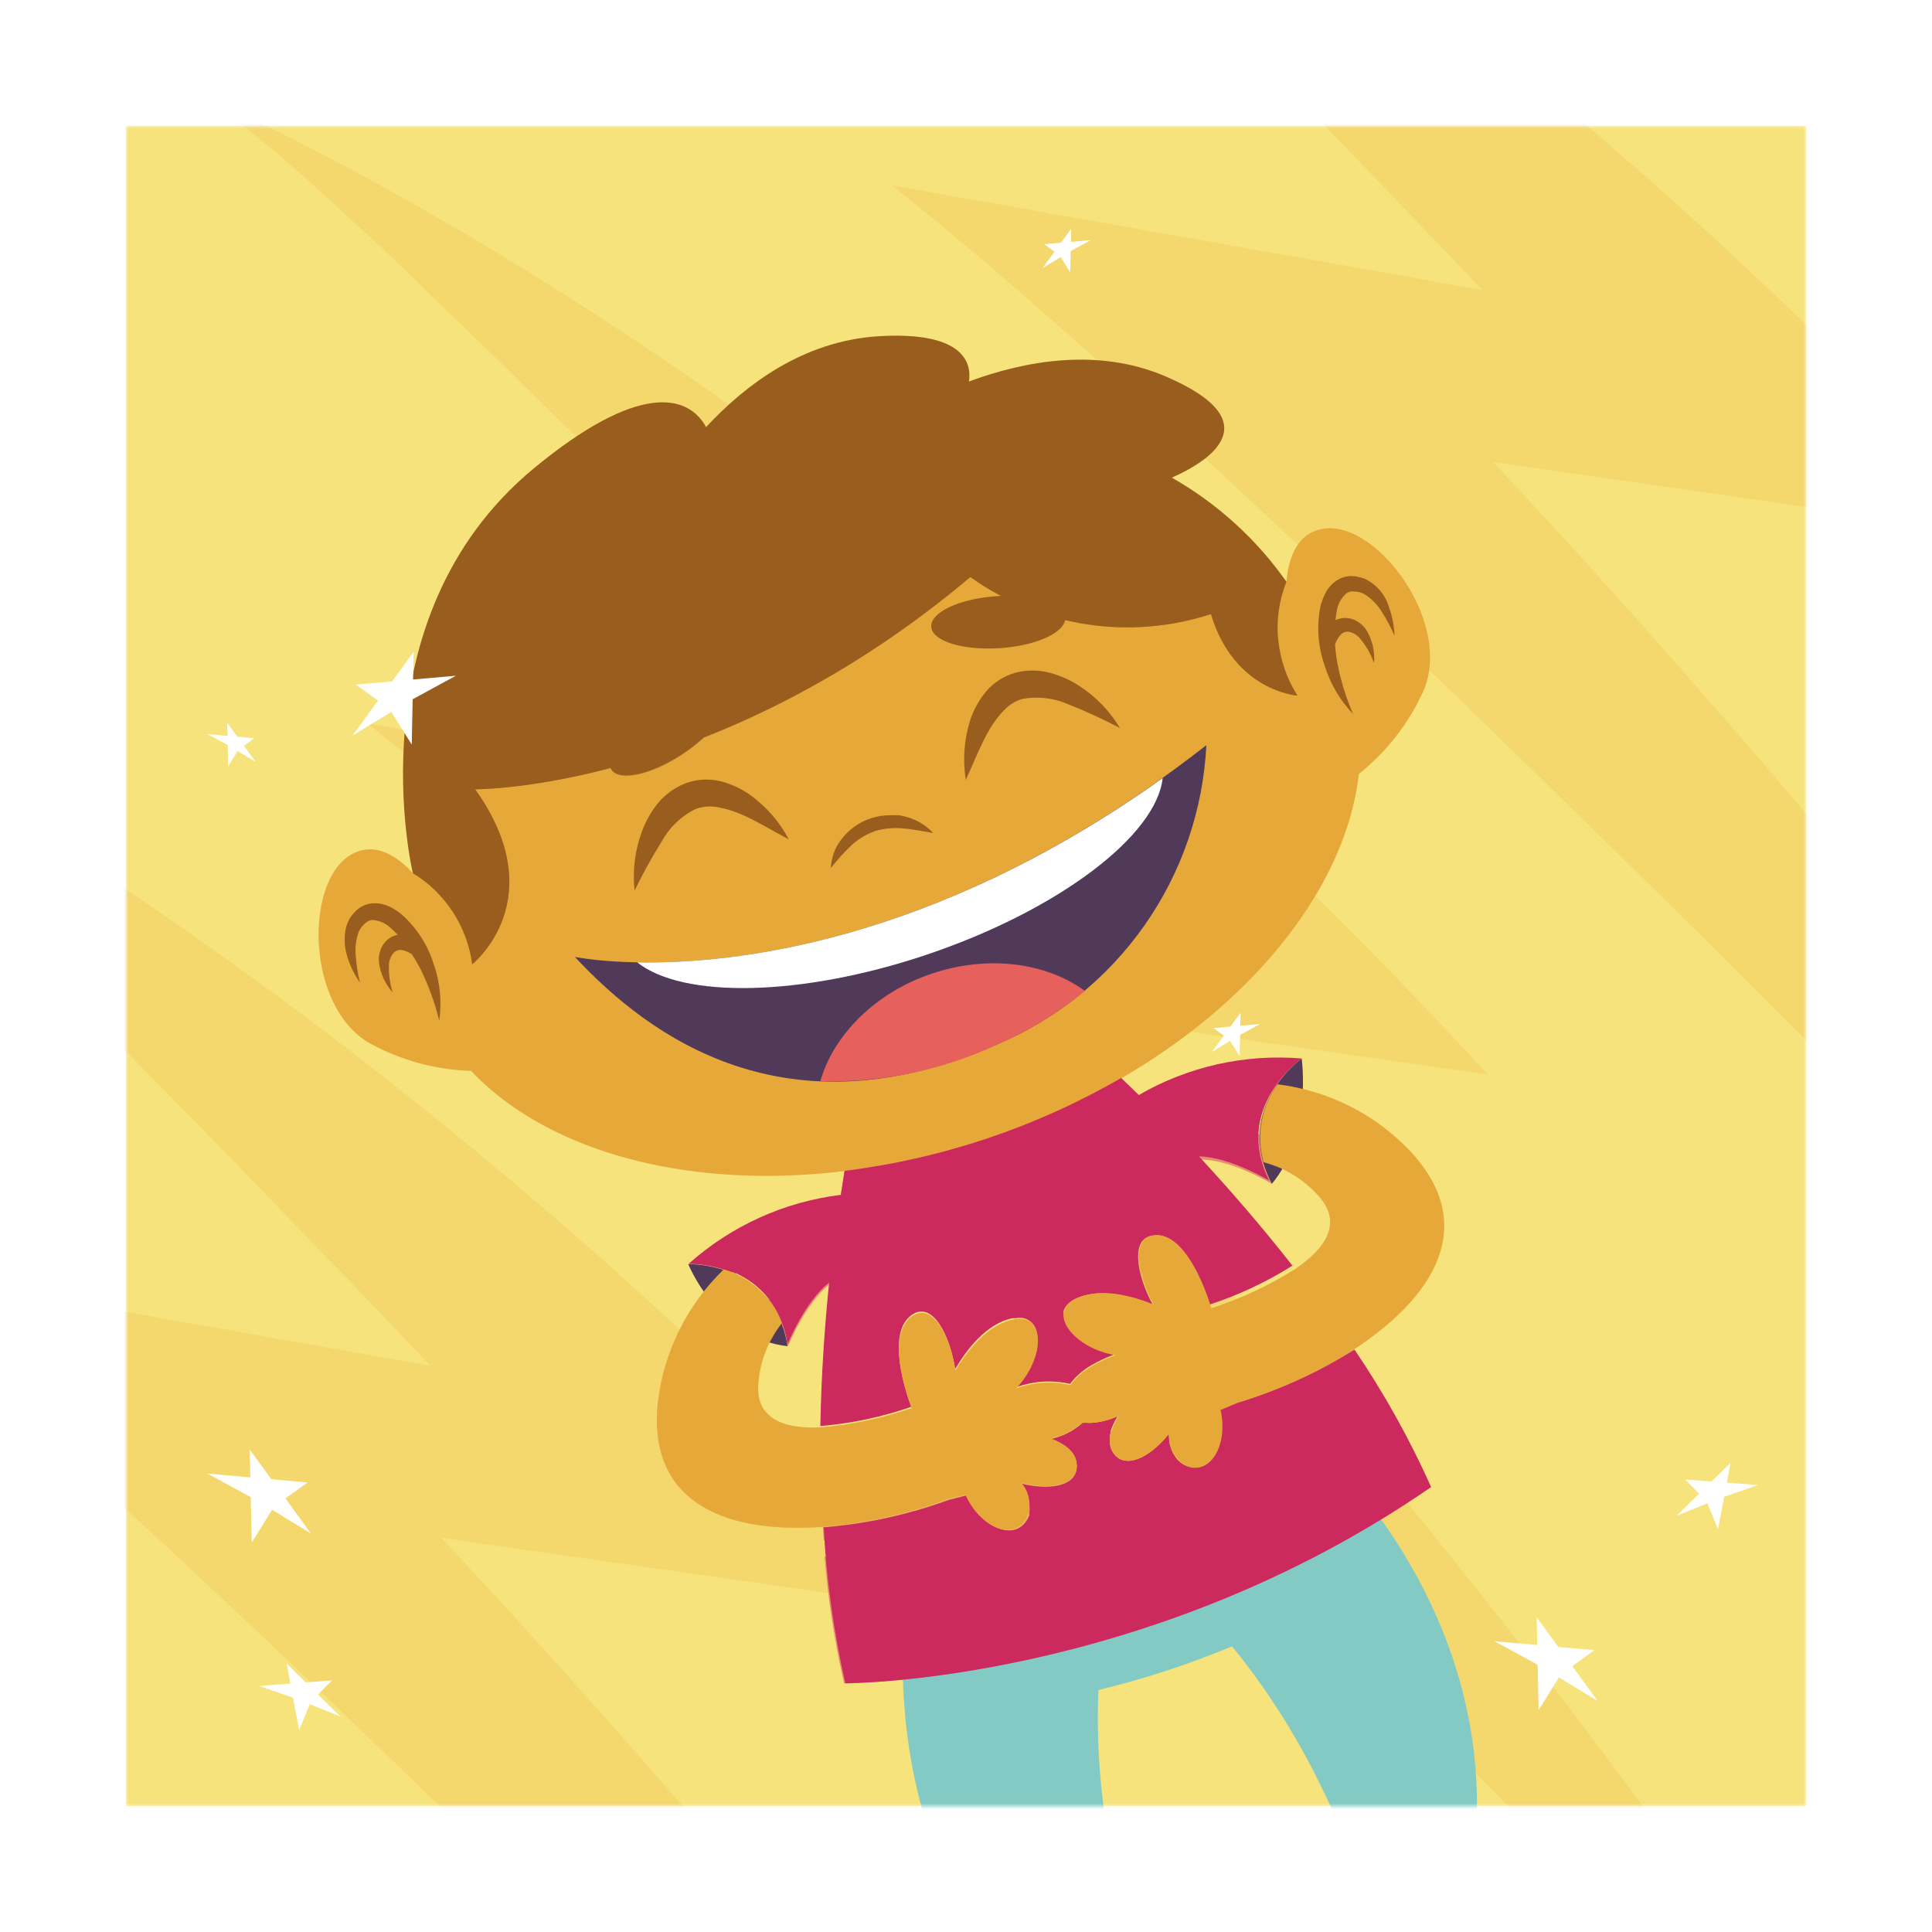 <svg width="338" height="338" viewBox="0 0 338 338" fill="none" xmlns="http://www.w3.org/2000/svg">
<g filter="url(#filter0_d_0_438)">
<mask id="mask0_0_438" style="mask-type:luminance" maskUnits="userSpaceOnUse" x="18" y="18" width="294" height="294">
<path d="M312 18H18V312H312V18Z" fill="white"/>
</mask>
<g mask="url(#mask0_0_438)">
<path d="M312 18H18V312H312V18Z" fill="#F7E37C"/>
<g opacity="0.2">
<path d="M70.546 234.17L70.421 234.046L69.62 233.19L69.352 232.905L68.337 231.836L67.695 231.159L66.555 229.947L65.806 229.163L59.926 222.998C59.73 222.785 59.552 222.589 59.339 222.393L57.076 220.005L56.256 219.15L53.708 216.584L53.12 215.978C47.775 210.49 41.716 204.111 35.017 197.233L34.518 196.717L30.74 192.85L30.117 192.209C23.132 185.081 15.684 177.509 8.129 169.936L7.719 169.526L3.514 165.339L2.801 164.626L-1.421 160.314L-1.582 160.154C-7.587 154.22 -13.556 148.394 -19.4 142.87L-20.238 142.068L-23.801 138.611L-24.87 137.596L-28.434 134.299L-29.414 133.391C-33.316 129.827 -37.076 126.263 -40.604 123.181C-46.791 117.427 -53.338 112.07 -60.204 107.145C-60.204 107.145 47.81 151.69 164.181 278.021L73.201 265.049C73.201 265.049 184.547 382.115 240.692 481.166C240.692 481.166 47.347 279.108 -32.033 216.655L71.312 234.937L70.546 234.17Z" fill="#E6A839"/>
<path d="M162.506 140.055V139.966L161.704 139.128L161.437 138.825L160.403 137.756L159.78 137.097C159.423 136.705 159.049 136.313 158.621 135.885C158.194 135.458 158.14 135.351 157.891 135.101L152.011 128.918L151.423 128.313L149.16 125.943L148.34 125.087C147.521 124.214 146.665 123.306 145.774 122.415L145.204 121.809C139.859 116.321 133.801 109.96 127.101 103.082L126.602 102.565L122.825 98.681L122.201 98.039C115.198 90.912 107.768 83.339 100.213 75.767L99.803 75.375C98.396 73.967 97.006 72.559 95.598 71.17L94.797 70.475L90.538 66.27L90.378 66.109C84.373 60.176 78.422 54.349 72.559 48.826L71.722 48.024C70.534 46.836 69.346 45.648 68.158 44.46L67.072 43.444L63.633 40.184L62.724 39.293C58.804 35.729 55.062 32.166 51.534 29.065C45.349 23.341 38.802 18.02 31.934 13.136C31.934 13.136 139.948 57.681 256.318 183.994L165.446 170.951C165.446 170.951 276.792 287.999 332.937 387.068C332.937 387.068 139.592 185.01 60.212 122.539L163.557 140.839L162.506 140.055Z" fill="#E6A839"/>
<path d="M254.572 45.957L254.448 45.814L253.646 44.977C253.557 44.977 253.468 44.781 253.361 44.692L252.345 43.605L251.721 42.946L250.563 41.734C250.332 41.484 250.064 41.217 249.833 40.95L243.953 34.838L243.365 34.215L241.084 31.845L240.282 30.989L237.716 28.317L237.146 27.729C231.801 22.241 225.725 15.862 219.043 8.984L218.526 8.467C217.297 7.184 216.032 5.901 214.749 4.601L214.125 3.959C207.14 -3.168 199.692 -10.758 192.137 -18.314L191.745 -18.723C190.338 -20.113 188.93 -21.521 187.54 -22.928L186.828 -23.623L182.569 -27.846L182.409 -28.006C176.404 -33.94 170.435 -39.767 164.68 -45.29L163.842 -46.092L160.279 -49.549L159.12 -50.689C157.944 -51.794 156.786 -52.898 155.557 -53.968L154.595 -54.876C150.675 -58.44 146.933 -62.004 143.405 -65.086C137.219 -70.815 130.672 -76.142 123.805 -81.033C123.805 -81.033 231.819 -36.434 348.189 89.879L257.227 76.836C257.227 76.836 368.573 193.901 424.718 292.952C424.718 292.952 231.373 90.894 151.993 28.424L255.339 46.723L254.572 45.957Z" fill="#E6A839"/>
</g>
<path d="M227.988 88.453C222.963 88.934 221.413 93.62 221.056 97.772C202.846 80.898 167.94 76.159 132.767 87.954C97.594 99.75 72.702 124.392 68.23 148.768C65.432 145.721 61.441 143.048 57.218 145.649C49.325 150.514 49.556 172.003 60.586 178.453C66.052 181.476 72.16 183.15 78.404 183.335C95.937 201.848 132.197 207.425 168.742 195.184C205.287 182.943 230.821 156.697 233.725 131.395C238.649 127.469 242.554 122.414 245.111 116.659C249.975 104.864 237.2 87.58 227.988 88.453Z" fill="#E6A839"/>
<g style="mix-blend-mode:multiply" opacity="0.35">
<path d="M227.988 88.453C222.963 88.934 221.413 93.62 221.056 97.772C219.773 101.003 219.276 104.493 219.608 107.953C219.939 111.414 221.089 114.746 222.963 117.675C220.259 117.325 217.685 116.302 215.479 114.699C219.667 151.69 193.367 189.304 143.102 191.905C105.684 193.847 88.454 174.96 80.952 162.202C80.266 163.116 79.484 163.952 78.618 164.697C78.193 161.432 77.038 158.305 75.24 155.548C73.442 152.79 71.046 150.473 68.23 148.767C65.432 145.721 61.441 143.048 57.218 145.649C49.325 150.514 49.556 172.002 60.586 178.453C66.052 181.476 72.16 183.15 78.404 183.335C95.937 201.848 132.197 207.425 168.742 195.184C205.287 182.943 230.821 156.697 233.725 131.395C238.649 127.469 242.554 122.414 245.111 116.659C249.975 104.863 237.2 87.58 227.988 88.453Z" fill="#E6A839"/>
</g>
<path d="M221.056 97.772C215.8 90.298 208.954 84.079 201.011 79.562C207.105 76.871 218.829 69.869 199.674 61.744C188.039 56.862 175.495 59.053 165.517 62.742C166.212 57.949 162.345 54.029 149.623 54.83C136.527 55.668 126.459 63.258 119.528 70.724C116.392 64.933 107.626 62.849 89.326 77.994C57.556 104.329 68.23 148.768 68.23 148.768C71.046 150.473 73.442 152.791 75.24 155.548C77.038 158.306 78.192 161.433 78.618 164.697C78.618 164.697 92.872 153.383 79.134 134.086C79.134 134.086 121.292 134.389 165.766 96.953C171.785 101.252 178.728 104.078 186.038 105.205C193.347 106.331 200.82 105.726 207.853 103.438C211.933 116.98 222.981 117.693 222.981 117.693C221.101 114.764 219.946 111.429 219.612 107.965C219.277 104.501 219.772 101.007 221.056 97.772Z" fill="#995D1D"/>
<g style="mix-blend-mode:multiply" opacity="0.35">
<path d="M187.451 81.486C194.169 78.831 202.793 72.399 189.411 67.766C179.504 64.327 166.942 67.659 158.051 71.116C158.55 66.394 154.986 62.51 143.672 64.683C131.858 66.964 122.29 75.267 116.428 81.664C114.397 75.321 105.149 70.653 87.669 89.486C69.263 109.3 70.956 140.304 72.399 152.064C75.771 155.501 77.951 159.929 78.618 164.697C78.618 164.697 92.872 153.382 79.134 134.085C79.134 134.085 121.292 134.388 165.766 96.952C171.784 101.252 178.728 104.078 186.038 105.205C193.347 106.331 200.82 105.726 207.853 103.438C211.933 116.98 222.981 117.693 222.981 117.693C221.138 114.683 219.999 111.297 219.649 107.786C211.172 96.572 200.131 87.554 187.451 81.486Z" fill="#995D1D"/>
</g>
<path d="M107.02 151.797C106.638 148.305 107.077 144.772 108.303 141.48C108.935 139.737 109.844 138.107 110.993 136.651C112.266 135.072 113.922 133.845 115.804 133.088C117.776 132.329 119.93 132.18 121.987 132.66C123.838 133.125 125.589 133.922 127.154 135.012C130.016 137.055 132.36 139.74 133.997 142.852C130.95 141.231 128.152 139.485 125.301 138.309C123.98 137.762 122.598 137.373 121.185 137.15C119.982 136.992 118.758 137.132 117.622 137.56C115.13 138.814 113.079 140.796 111.742 143.244C110.019 146.01 108.443 148.865 107.02 151.797Z" fill="#995D1D"/>
<path d="M191.924 123.359C189.026 121.841 186.053 120.473 183.015 119.261C180.472 118.126 177.649 117.778 174.907 118.263C173.72 118.609 172.64 119.253 171.771 120.134C170.761 121.151 169.887 122.295 169.17 123.537C167.602 126.174 166.426 129.257 164.965 132.446C164.406 128.972 164.662 125.416 165.713 122.058C166.299 120.247 167.217 118.561 168.421 117.087C169.765 115.457 171.574 114.276 173.607 113.701C175.586 113.175 177.668 113.175 179.647 113.701C181.441 114.172 183.149 114.924 184.707 115.929C187.659 117.809 190.131 120.353 191.924 123.359Z" fill="#995D1D"/>
<path d="M96.578 163.414C96.578 163.414 146.309 173.82 207.051 126.37C206.491 137.666 202.752 148.575 196.265 157.84C189.777 167.104 180.805 174.348 170.381 178.738C133.694 194.863 109.8 177.615 96.578 163.414Z" fill="#513A59"/>
<path d="M107.466 164.358C115.412 170.684 135.975 170.434 158.016 163.058C181.179 155.271 198.32 142.193 199.407 132.125C158.942 160.973 124.322 164.679 107.466 164.358Z" fill="white"/>
<path d="M139.52 185.17C150.19 185.446 160.778 183.244 170.453 178.738C175.98 176.348 181.145 173.193 185.794 169.365C179.059 164.448 168.992 163.004 159.067 166.319C149.142 169.633 141.819 177.063 139.52 185.17Z" fill="#E6605C"/>
<g style="mix-blend-mode:multiply" opacity="0.45">
<path d="M170.453 178.738C175.98 176.348 181.145 173.193 185.794 169.365C183.975 168.048 181.977 166.998 179.861 166.247C168.474 173.011 155.757 177.23 142.585 178.613C141.236 180.63 140.202 182.841 139.52 185.17C150.19 185.446 160.778 183.245 170.453 178.738Z" fill="#E6605C"/>
</g>
<path d="M122.611 117.782C121.239 115.697 115.733 116.873 110.298 120.419C104.864 123.965 101.585 128.544 102.957 130.629C104.329 132.713 109.835 131.537 115.27 127.992C120.704 124.446 123.983 119.884 122.611 117.782Z" fill="#995D1D"/>
<g style="mix-blend-mode:multiply" opacity="0.35">
<path d="M121.399 116.945C119.692 120.077 117.167 122.688 114.094 124.499C109.71 127.368 105.184 128.687 102.993 128.063C102.78 128.473 102.669 128.929 102.669 129.391C102.669 129.853 102.78 130.308 102.993 130.718C104.365 132.821 109.871 131.627 115.305 128.081C120.74 124.535 124.018 119.974 122.646 117.871C122.359 117.419 121.915 117.089 121.399 116.945Z" fill="#995D1D"/>
</g>
<path d="M170.328 100.302C163.86 100.748 158.764 103.117 158.924 105.648C159.085 108.178 164.466 109.817 170.934 109.389C177.402 108.962 182.516 106.574 182.355 104.044C182.195 101.514 176.76 99.874 170.328 100.302Z" fill="#995D1D"/>
<g style="mix-blend-mode:multiply" opacity="0.35">
<path d="M169.775 105.843C166.229 106.266 162.636 105.705 159.387 104.222C159.067 104.612 158.902 105.107 158.924 105.612C159.084 108.106 164.465 109.781 170.933 109.354C177.401 108.926 182.515 106.538 182.355 104.008C182.271 103.552 182.078 103.122 181.793 102.756C181.507 102.39 181.138 102.099 180.716 101.906C179.344 103.866 174.978 105.487 169.775 105.843Z" fill="#995D1D"/>
</g>
<path d="M141.355 147.877C141.424 146.081 142.047 144.351 143.137 142.923C144.445 141.167 146.262 139.854 148.34 139.164C149.426 138.804 150.564 138.623 151.708 138.629C151.975 138.611 152.243 138.611 152.51 138.629C152.771 138.611 153.033 138.611 153.294 138.629L154.042 138.772L154.755 138.968C156.479 139.465 158.037 140.419 159.263 141.729C157.374 141.426 155.699 141.052 153.917 140.928C152.299 140.769 150.665 140.926 149.106 141.391C147.577 141.933 146.172 142.775 144.972 143.868C143.666 145.109 142.456 146.449 141.355 147.877Z" fill="#995D1D"/>
<path d="M71.864 164.626C70.827 161.338 68.932 158.386 66.376 156.073C65.668 155.459 64.876 154.949 64.024 154.558C63.055 154.115 61.984 153.943 60.924 154.059C59.827 154.206 58.817 154.736 58.073 155.556C57.711 155.91 57.399 156.311 57.147 156.75C56.919 157.185 56.728 157.638 56.576 158.104C56.147 159.871 56.221 161.723 56.79 163.45C57.278 165.033 58.012 166.53 58.964 167.886C58.593 166.341 58.349 164.768 58.233 163.182C58.095 161.751 58.284 160.307 58.786 158.959C59.04 158.411 59.411 157.924 59.873 157.534C60.232 157.172 60.717 156.962 61.227 156.946C62.445 157.049 63.587 157.579 64.452 158.443C64.844 158.781 65.2 159.173 65.575 159.547C65.189 159.615 64.817 159.742 64.47 159.922C63.905 160.239 63.423 160.684 63.062 161.222C62.439 162.175 62.174 163.318 62.314 164.447C62.569 166.372 63.402 168.173 64.701 169.615C64.168 167.953 63.95 166.207 64.06 164.465C64.147 163.802 64.433 163.181 64.88 162.683C65.058 162.496 65.279 162.354 65.524 162.27C65.769 162.186 66.031 162.163 66.287 162.202C66.927 162.325 67.534 162.58 68.069 162.951C68.621 163.842 69.156 164.733 69.637 165.677C71.024 168.522 72.1 171.509 72.844 174.586C73.323 171.235 72.987 167.819 71.864 164.626Z" fill="#995D1D"/>
<path d="M227.738 112.418C226.595 109.165 226.331 105.668 226.972 102.28C227.178 101.369 227.502 100.489 227.934 99.661C228.439 98.723 229.191 97.94 230.108 97.398C231.073 96.845 232.204 96.656 233.297 96.863C233.797 96.942 234.287 97.073 234.758 97.255C235.794 97.745 236.712 98.452 237.449 99.329C238.187 100.205 238.728 101.23 239.035 102.333C239.594 103.897 239.906 105.538 239.961 107.198C239.328 105.738 238.577 104.331 237.716 102.993C236.966 101.771 235.949 100.735 234.74 99.963C234.192 99.667 233.582 99.503 232.959 99.482C232.457 99.403 231.945 99.525 231.533 99.821C230.617 100.631 230.022 101.744 229.858 102.957C229.76 103.47 229.688 103.987 229.644 104.507C229.992 104.333 230.365 104.213 230.749 104.151C231.384 104.055 232.032 104.116 232.638 104.329C233.715 104.715 234.619 105.473 235.186 106.467C236.136 108.157 236.552 110.095 236.38 112.026C235.816 110.373 234.932 108.847 233.778 107.536C233.304 107.024 232.681 106.675 231.996 106.538C231.742 106.495 231.481 106.515 231.235 106.596C230.99 106.676 230.768 106.816 230.589 107.002C230.113 107.509 229.76 108.119 229.555 108.784C229.644 109.835 229.769 110.868 229.947 111.902C230.532 115.002 231.465 118.026 232.727 120.918C230.425 118.512 228.716 115.601 227.738 112.418Z" fill="#995D1D"/>
<path d="M227.417 267.508C204.577 279.529 179.657 287.094 153.989 289.798C154.345 304.053 158.087 327.876 177.402 347.636C177.402 347.636 189.411 347.636 197.536 351.806C198.677 345.979 186.845 322.798 188.164 291.669C196.146 289.743 203.963 287.187 211.541 284.025C231.248 308.044 235.738 333.56 240.157 337.48C244.077 329.176 253.735 322.014 253.735 322.014C257.298 294.609 245.877 273.334 237.574 261.753C234.794 263.463 231.391 265.423 227.417 267.508Z" fill="#83CAC4"/>
<g style="mix-blend-mode:multiply" opacity="0.25">
<path d="M239.444 264.693C238.785 263.695 238.126 262.75 237.485 261.877C234.723 263.552 231.319 265.441 227.346 267.597C204.507 279.611 179.596 287.181 153.935 289.905C153.935 291.01 153.935 292.204 154.095 293.469C184.346 290.413 213.519 280.578 239.444 264.693Z" fill="#83CAC4"/>
</g>
<g style="mix-blend-mode:multiply" opacity="0.25">
<path d="M253.557 301.095C252.933 307.349 251.276 314.12 247.231 317.292C240.852 322.263 232.424 314.138 225.974 306.423C233.975 321.996 237.039 334.932 240.086 337.569C244.006 329.284 253.646 322.121 253.646 322.121C254.546 315.139 254.516 308.069 253.557 301.095Z" fill="#83CAC4"/>
</g>
<path d="M132.785 227.524C132.068 225.65 130.998 223.932 129.631 222.464L129.096 221.929L128.954 221.804L128.437 221.341L128.277 221.199L127.76 220.789L127.564 220.646L127.047 220.29L126.833 220.147L126.335 219.844L126.103 219.72L125.604 219.435L125.372 219.31L124.873 219.06H124.66L124.143 218.829H123.965L123.305 218.366H123.181C121.008 217.584 118.719 217.175 116.41 217.154C116.41 217.154 121.631 230.197 133.8 231.515C133.586 230.164 133.234 228.839 132.749 227.56L132.785 227.524Z" fill="#513A59"/>
<path d="M223.729 181.179C223.729 181.179 211.523 189.821 218.508 203.113C225.6 194.614 223.729 181.179 223.729 181.179Z" fill="#513A59"/>
<path d="M223.729 181.179C213.796 180.351 203.847 182.583 195.22 187.575L192.155 184.6C177.275 193.204 160.818 198.73 143.761 200.85C143.476 202.632 143.03 205.501 143.102 205.037C133.197 206.252 123.902 210.467 116.463 217.118C118.772 217.139 121.061 217.548 123.234 218.33H123.359L123.911 218.543H124.09L124.606 218.775H124.82L125.319 219.025L125.551 219.149L126.05 219.434L126.281 219.559L126.78 219.862L126.994 220.005L127.511 220.361L127.707 220.503L128.223 220.913L128.384 221.056L128.9 221.519L129.043 221.644L129.578 222.178C130.944 223.647 132.015 225.365 132.731 227.239C133.216 228.518 133.569 229.843 133.783 231.194C133.783 231.194 136.723 223.8 141.052 220.379L141.159 219.399C140.322 227.328 139.68 236.219 139.52 245.485C144.944 245.033 150.29 243.902 155.432 242.117C155.432 242.117 150.852 230.535 154.933 226.526L155.289 226.205C159.156 223.158 162.274 229.929 163.094 235.524C165 232.317 168.439 227.559 173.161 226.615H173.749C174.517 226.439 175.323 226.575 175.991 226.992C176.659 227.41 177.134 228.075 177.312 228.842C177.388 229.092 177.436 229.349 177.455 229.609C177.453 229.638 177.453 229.668 177.455 229.698C177.455 229.947 177.455 230.214 177.455 230.482C177.455 230.749 177.455 230.606 177.455 230.66C177.455 230.713 177.455 231.159 177.455 231.426C177.463 231.521 177.463 231.616 177.455 231.711C177.455 231.943 177.455 232.174 177.312 232.424L177.206 232.798C177.206 233.012 177.081 233.243 177.01 233.457C176.938 233.671 176.885 233.778 176.814 233.938C176.742 234.099 176.671 234.33 176.582 234.526C176.493 234.722 176.404 234.901 176.315 235.079C176.226 235.257 176.154 235.417 176.047 235.595C175.94 235.774 175.798 236.005 175.673 236.219L175.406 236.665L174.889 237.359L174.64 237.698C174.372 238.037 174.07 238.375 173.767 238.696C176.794 237.601 180.071 237.397 183.21 238.108C184.382 236.559 185.902 235.307 187.647 234.455L187.95 234.277L188.734 233.885L189.322 233.618L189.91 233.368L191.104 232.887C190.366 232.766 189.639 232.587 188.93 232.353L188.591 232.263L188.128 232.067L187.433 231.8L186.952 231.569L186.364 231.266C186.097 231.123 185.847 230.963 185.598 230.802L185.384 230.678C184.919 230.36 184.478 230.009 184.066 229.626C183.838 229.42 183.624 229.2 183.424 228.967L183.21 228.718L182.854 228.219C182.8 228.152 182.753 228.08 182.711 228.005C182.322 227.384 182.106 226.67 182.088 225.938C182.062 225.737 182.062 225.533 182.088 225.332C182.154 225.127 182.244 224.929 182.355 224.744C182.637 224.294 183.014 223.911 183.46 223.622C183.704 223.445 183.967 223.295 184.244 223.176C188.538 221.181 194.222 222.855 197.679 224.263C194.97 219.31 193.367 212.022 198.302 212.129H198.944C201.545 212.574 203.648 215.39 205.144 218.258C205.251 218.437 205.34 218.633 205.43 218.811C205.519 219.007 205.608 219.185 205.679 219.363L205.928 219.898L206.142 220.397C206.197 220.567 206.262 220.734 206.338 220.895L206.534 221.359C206.586 221.51 206.645 221.659 206.712 221.804C206.779 221.948 206.832 222.097 206.873 222.25C206.873 222.392 206.98 222.535 207.015 222.659C207.015 222.802 207.104 222.927 207.14 223.051C207.189 223.161 207.231 223.274 207.265 223.39C207.265 223.479 207.265 223.568 207.265 223.639C207.27 223.717 207.27 223.794 207.265 223.871C207.293 223.986 207.328 224.099 207.372 224.21V224.317C212.552 222.642 217.503 220.326 222.107 217.421C216.619 210.418 211.007 203.968 205.75 198.302C211.274 198.427 218.063 202.561 218.063 202.561C211.523 189.856 223.729 181.179 223.729 181.179Z" fill="#CC295F"/>
<g style="mix-blend-mode:multiply" opacity="0.45">
<path d="M192.137 184.6C177.258 193.204 160.8 198.73 143.743 200.85C143.494 202.347 143.137 204.699 143.084 205.038L143.547 204.877V205.109C147.111 205.519 170.275 207.318 195.22 187.576L192.137 184.6Z" fill="#CC295F"/>
</g>
<g style="mix-blend-mode:multiply" opacity="0.45">
<path d="M216.37 194.435C210.339 193.095 204.102 192.956 198.017 194.026L211.292 204.485C209.51 202.543 207.853 200.654 206.196 198.854C211.719 198.979 218.508 203.113 218.508 203.113C217.029 200.465 216.291 197.467 216.37 194.435Z" fill="#CC295F"/>
</g>
<g style="mix-blend-mode:multiply" opacity="0.45">
<path d="M144.901 211.809C139.36 214.659 134.442 218.584 130.433 223.355C131.448 224.61 132.26 226.017 132.838 227.524C133.323 228.803 133.676 230.129 133.89 231.48C133.89 231.48 136.83 224.085 141.16 220.664L141.266 219.684C140.946 222.713 140.661 225.903 140.411 229.181L144.901 211.809Z" fill="#CC295F"/>
</g>
<path d="M212.397 241.404L209.421 242.652C210.829 248.639 207.639 254.305 203.381 252.363C203.176 252.264 202.98 252.151 202.793 252.024L202.507 251.81C202.271 251.621 202.05 251.412 201.848 251.187C201.165 250.312 200.723 249.274 200.565 248.175C200.565 248.175 200.565 248.033 200.565 247.961C200.565 247.605 200.53 247.249 200.458 246.892C196.895 251.4 192.315 253.271 190.516 249.725C190.426 249.543 190.354 249.352 190.302 249.155C190.249 248.981 190.213 248.802 190.195 248.621C190.195 248.621 190.195 248.621 190.195 248.496C190.177 248.324 190.177 248.151 190.195 247.979V247.819C190.177 247.653 190.177 247.486 190.195 247.32C190.186 247.249 190.186 247.177 190.195 247.106C190.214 246.942 190.249 246.781 190.302 246.625C190.294 246.536 190.294 246.447 190.302 246.358C190.341 246.213 190.389 246.07 190.445 245.93C190.481 245.813 190.529 245.7 190.587 245.592L190.747 245.2L190.961 244.79C190.961 244.683 191.05 244.576 191.104 244.487L191.531 243.756C191.175 243.917 190.837 244.041 190.498 244.166L190.142 244.291L189.5 244.487C188.716 244.716 187.91 244.86 187.095 244.915C186.798 244.932 186.501 244.932 186.204 244.915H186.079C185.847 244.915 185.634 244.915 185.402 244.915C183.815 246.329 181.887 247.306 179.807 247.748C182.034 248.603 183.959 249.886 184.297 251.828C185.01 255.748 180.288 256.942 174.675 255.552C175.56 256.746 176.058 258.183 176.101 259.668C176.127 259.935 176.127 260.203 176.101 260.47C176.109 260.577 176.109 260.684 176.101 260.791C176.108 260.879 176.108 260.969 176.101 261.058C176.032 261.288 175.936 261.509 175.816 261.717C173.553 265.869 167.637 263.249 165.125 257.619L161.989 258.421C154.944 260.994 147.584 262.607 140.108 263.214C140.582 272.393 141.846 281.514 143.886 290.476C143.886 290.476 196.414 290.636 246.376 256.158C242.617 247.771 238.133 239.728 232.977 232.121C226.57 236.136 219.646 239.259 212.397 241.404Z" fill="#CC295F"/>
<g style="mix-blend-mode:multiply" opacity="0.45">
<path d="M246.251 256.104C243.729 250.418 240.842 244.901 237.609 239.587C225.137 253.289 207.764 266.581 185.366 270.145C170.367 272.769 154.978 272.124 140.251 268.256C140.847 275.748 141.99 283.186 143.672 290.511C143.672 290.511 196.2 290.582 246.251 256.104Z" fill="#CC295F"/>
</g>
<g style="mix-blend-mode:multiply" opacity="0.45">
<path d="M232.763 232.068C226.426 236.083 219.575 239.224 212.397 241.404L209.421 242.652C210.829 248.638 207.639 254.305 203.381 252.362C203.177 252.264 202.98 252.151 202.793 252.024L202.508 251.81C202.271 251.621 202.051 251.412 201.848 251.186C201.65 250.927 201.471 250.653 201.314 250.367C201.466 251.497 201.914 252.567 202.614 253.467C202.817 253.693 203.037 253.901 203.274 254.091C203.539 254.294 203.826 254.467 204.129 254.608C208.441 256.55 211.577 250.884 210.169 244.897L213.145 243.649C220.326 241.502 227.183 238.391 233.529 234.402L234.028 234.081C233.618 233.35 233.19 232.709 232.763 232.068Z" fill="#CC295F"/>
</g>
<g style="mix-blend-mode:multiply" opacity="0.45">
<path d="M190.854 250.438C190.847 250.8 190.895 251.16 190.997 251.507C191.049 251.704 191.121 251.895 191.211 252.078C192.993 255.552 197.287 253.859 200.886 249.565C200.732 249.136 200.613 248.695 200.53 248.247C200.53 248.247 200.53 248.104 200.53 248.033C200.53 247.676 200.494 247.32 200.423 246.964C196.984 251.08 192.797 252.986 190.854 250.438Z" fill="#CC295F"/>
</g>
<g style="mix-blend-mode:multiply" opacity="0.45">
<path d="M187.861 247.178H188.378H188.823L189.304 247.088L189.856 246.964L190.248 246.875C190.24 246.822 190.24 246.767 190.248 246.714C190.24 246.625 190.24 246.536 190.248 246.447C190.288 246.302 190.335 246.159 190.391 246.019C190.428 245.902 190.475 245.789 190.534 245.681L190.694 245.289L190.908 244.879C190.908 244.772 190.997 244.665 191.05 244.576L191.478 243.846C191.122 244.006 190.783 244.131 190.444 244.255L190.088 244.38L189.447 244.576C188.663 244.806 187.856 244.949 187.041 245.004C186.744 245.021 186.447 245.021 186.15 245.004H186.026C185.794 245.004 185.58 245.004 185.348 245.004C183.762 246.419 181.833 247.395 179.754 247.837C180.792 248.213 181.766 248.748 182.64 249.423C183.923 248.937 185.103 248.211 186.115 247.284H186.614H187.451L187.861 247.178Z" fill="#CC295F"/>
</g>
<g style="mix-blend-mode:multiply" opacity="0.45">
<path d="M162.506 260.648L165.642 259.846C168.119 265.477 174.034 268.096 176.333 263.944C176.453 263.737 176.549 263.515 176.618 263.285C176.655 263.199 176.685 263.109 176.707 263.018C176.715 262.911 176.715 262.804 176.707 262.697C176.763 262.433 176.793 262.165 176.796 261.895C176.788 260.801 176.5 259.728 175.959 258.777C175.994 259.055 175.994 259.337 175.959 259.615C175.985 259.881 175.985 260.15 175.959 260.416C175.967 260.523 175.967 260.63 175.959 260.737C175.966 260.826 175.966 260.915 175.959 261.004C175.89 261.235 175.794 261.456 175.673 261.664C173.411 265.815 167.495 263.196 164.983 257.565L161.847 258.367C154.801 260.941 147.442 262.553 139.966 263.16L140.126 265.477H140.732C148.173 264.849 155.497 263.224 162.506 260.648Z" fill="#CC295F"/>
</g>
<g style="mix-blend-mode:multiply" opacity="0.45">
<path d="M174.676 255.498C175.172 256.22 175.557 257.013 175.816 257.85C181.268 259.116 185.759 257.85 185.064 254.055C184.96 253.49 184.722 252.958 184.369 252.505C184.369 255.784 179.914 256.799 174.676 255.498Z" fill="#CC295F"/>
</g>
<path d="M184.992 239.177C184.447 238.795 183.846 238.501 183.21 238.304C180.071 237.594 176.794 237.798 173.767 238.892C178.791 233.671 179.112 225.582 173.214 226.847C168.582 227.845 165.054 232.602 163.147 235.756C162.327 230.161 159.209 223.39 155.343 226.437C150.656 230.126 155.485 242.349 155.485 242.349C150.343 244.134 144.998 245.265 139.574 245.717C133.498 245.984 128.134 244.469 128.669 238.019C128.973 234.175 130.405 230.505 132.785 227.471C131.924 225.232 130.56 223.222 128.799 221.594C127.039 219.966 124.927 218.764 122.628 218.081C116.193 224.268 112.111 232.501 111.082 241.369C109.176 259.508 123.84 264.283 139.894 263.107C147.37 262.5 154.73 260.888 161.775 258.314L164.911 257.512C167.388 263.143 173.303 265.762 175.602 261.61C176.05 260.603 176.204 259.49 176.046 258.399C175.889 257.308 175.426 256.284 174.711 255.445C180.324 256.835 185.046 255.641 184.333 251.721C183.994 249.779 182.07 248.496 179.843 247.641C181.922 247.199 183.851 246.223 185.438 244.808C185.883 244.466 186.235 244.018 186.463 243.506C186.691 242.993 186.787 242.431 186.743 241.872C186.699 241.312 186.515 240.773 186.21 240.302C185.904 239.832 185.485 239.445 184.992 239.177Z" fill="#E6A839"/>
<g style="mix-blend-mode:multiply" opacity="0.35">
<path d="M171.985 260.327C168.421 258.991 165.855 251.935 165.855 251.935C165.855 251.935 141.623 260.523 125.212 254.608C122.012 253.45 119.1 251.613 116.676 249.223C114.252 246.833 112.375 243.947 111.171 240.763C111.171 240.977 111.171 241.191 111.171 241.422C109.265 259.561 123.929 264.337 139.983 263.161C147.459 262.553 154.819 260.941 161.864 258.367L165 257.566C167.477 263.196 173.393 265.815 175.691 261.664C176.042 261.038 176.226 260.332 176.226 259.615C175.674 260.148 174.973 260.502 174.216 260.63C173.459 260.757 172.681 260.651 171.985 260.327Z" fill="#E6A839"/>
</g>
<g style="mix-blend-mode:multiply" opacity="0.35">
<path d="M184.298 251.775C184.218 251.299 184.042 250.844 183.781 250.438C182.694 251.149 181.486 251.657 180.217 251.935C177.18 252.555 174.026 252.226 171.183 250.991C171.724 252.871 172.951 254.48 174.622 255.499C180.324 256.888 185.01 255.784 184.298 251.775Z" fill="#E6A839"/>
</g>
<g style="mix-blend-mode:multiply" opacity="0.35">
<path d="M184.992 239.177C184.688 238.955 184.359 238.77 184.012 238.625C185.099 239.391 185.616 240.531 183.798 242.188C180.235 245.271 173.107 246.375 173.107 246.375C175.389 246.431 177.641 246.902 179.754 247.765C181.833 247.324 183.762 246.347 185.349 244.932C185.826 244.602 186.209 244.155 186.463 243.633C186.716 243.111 186.83 242.533 186.795 241.954C186.759 241.375 186.574 240.815 186.258 240.329C185.942 239.842 185.506 239.445 184.992 239.177Z" fill="#E6A839"/>
</g>
<g style="mix-blend-mode:multiply" opacity="0.35">
<path d="M173.802 226.775C175.192 229.288 173.802 236.094 168.778 239.979C170.497 239.953 172.193 239.584 173.767 238.892C178.542 233.849 179.059 226.17 173.802 226.775Z" fill="#E6A839"/>
</g>
<g style="mix-blend-mode:multiply" opacity="0.35">
<path d="M155.378 226.491L155.022 226.811C157.142 227.667 160.368 233.119 160.368 239.141C161.481 238.196 162.427 237.07 163.165 235.809C162.328 230.215 159.209 223.444 155.378 226.491Z" fill="#E6A839"/>
</g>
<g style="mix-blend-mode:multiply" opacity="0.35">
<path d="M163.147 235.809C163.271 235.626 163.384 235.435 163.486 235.239L163.147 235.809Z" fill="#E6A839"/>
</g>
<g style="mix-blend-mode:multiply" opacity="0.35">
<path d="M130.932 230.393C131.445 229.388 132.041 228.429 132.714 227.524C131.853 225.286 130.489 223.275 128.728 221.647C126.967 220.019 124.856 218.817 122.557 218.134C121.566 219.173 120.626 220.262 119.742 221.394C121.535 220.923 123.44 221.132 125.088 221.982C126.64 222.843 127.975 224.049 128.988 225.508C130.001 226.966 130.666 228.637 130.932 230.393Z" fill="#E6A839"/>
</g>
<path d="M242.687 197.358C236.556 190.898 228.365 186.777 219.524 185.705C218.104 187.637 217.146 189.868 216.723 192.228C216.3 194.588 216.423 197.013 217.083 199.318C220.805 200.313 224.152 202.383 226.704 205.269C231.034 210.098 227.667 214.534 222.66 217.973C218.055 220.878 213.105 223.195 207.924 224.869C207.924 224.869 204.36 212.2 198.463 212.093C193.527 211.986 195.131 219.221 197.839 224.228C194.382 222.82 188.698 221.145 184.404 223.141C178.934 225.671 184.048 231.943 191.211 233.083C187.647 234.384 183.477 236.647 182.408 240.068C180.983 244.772 185.972 246.215 191.692 243.738C190.427 245.77 189.678 247.961 190.551 249.708C192.333 253.271 196.859 251.382 200.494 246.874C200.424 247.978 200.668 249.08 201.198 250.051C201.728 251.022 202.521 251.823 203.487 252.362C207.799 254.305 210.935 248.638 209.528 242.652L212.503 241.404C219.682 239.224 226.533 236.083 232.87 232.068C246.251 223.319 255.16 210.686 242.687 197.358Z" fill="#E6A839"/>
<g style="mix-blend-mode:multiply" opacity="0.35">
<path d="M241.708 196.378C242.786 199.735 243.102 203.291 242.633 206.786C242.165 210.281 240.923 213.628 238.999 216.583C229.467 231.177 204.949 238.927 204.949 238.927C204.949 238.927 207.158 246.055 205.109 249.333C204.77 249.91 204.289 250.389 203.712 250.726C203.135 251.063 202.481 251.246 201.813 251.258C202.244 251.763 202.779 252.171 203.381 252.452C207.693 254.394 210.829 248.727 209.421 242.741L212.397 241.493C219.575 239.313 226.426 236.172 232.763 232.157C246.287 223.408 255.125 210.775 242.652 197.447C242.349 196.983 242.028 196.698 241.708 196.378Z" fill="#E6A839"/>
</g>
<g style="mix-blend-mode:multiply" opacity="0.35">
<path d="M200.049 241.903C198.975 244.203 197.269 246.149 195.131 247.516C193.67 248.481 191.979 249.041 190.231 249.137C190.283 249.334 190.355 249.525 190.445 249.708C192.226 253.271 196.752 251.382 200.387 246.874C200.389 245.212 200.275 243.551 200.049 241.903Z" fill="#E6A839"/>
</g>
<g style="mix-blend-mode:multiply" opacity="0.35">
<path d="M188.431 241.03C186.355 241.541 184.173 241.404 182.177 240.638C181.304 244.879 186.079 246.108 191.585 243.739C193.055 241.717 194.65 239.789 196.36 237.965C193.912 239.433 191.23 240.47 188.431 241.03Z" fill="#E6A839"/>
</g>
<g style="mix-blend-mode:multiply" opacity="0.35">
<path d="M187.683 227.649C186.107 226.51 184.723 225.126 183.584 223.55C179.361 226.294 184.297 231.996 191.104 233.083L197.233 230.642C193.786 230.881 190.376 229.812 187.683 227.649Z" fill="#E6A839"/>
</g>
<g style="mix-blend-mode:multiply" opacity="0.35">
<path d="M198.998 212.147H198.356C193.42 212.04 195.024 219.274 197.732 224.281C199.345 225.167 200.856 226.224 202.24 227.435C200.159 224.564 198.847 221.209 198.427 217.688C198.18 215.822 198.375 213.924 198.998 212.147Z" fill="#E6A839"/>
</g>
<g style="mix-blend-mode:multiply" opacity="0.35">
<path d="M221.787 186.114C221.003 185.954 220.201 185.812 219.417 185.705C217.998 187.637 217.04 189.868 216.616 192.228C216.193 194.588 216.316 197.013 216.976 199.318C217.724 199.532 218.49 199.781 219.257 200.084C218.371 195.275 219.271 190.308 221.787 186.114Z" fill="#E6A839"/>
</g>
<path d="M75.767 114.218L68.265 114.877L68.372 110.013L64.595 115.216L58.251 115.768L62.136 118.566L57.681 124.677L64.47 120.544L68.034 126.263L68.194 118.334L71.989 116.267L75.767 114.218Z" fill="white"/>
<path d="M298.761 251.917L295.411 255.196L290.814 254.839L293.255 257.316L289.335 261.165L294.699 259.009L296.57 263.535L297.639 257.869L303.554 255.802L298.102 255.392L298.761 251.917Z" fill="white"/>
<path d="M216.477 175.138L212.985 175.459L213.038 173.178L211.256 175.602L208.299 175.869L210.116 177.187L208.601 179.254L208.031 180.038L211.203 178.096L212.878 180.769L212.949 177.223V177.063L216.477 175.138Z" fill="white"/>
<path d="M186.845 38.01L183.353 38.313L183.389 36.032L181.625 38.455L178.667 38.722L180.484 40.041L178.97 42.108L178.399 42.892L181.571 40.968L183.228 43.64L183.317 40.077V39.916L186.845 38.01Z" fill="white"/>
<path d="M45.939 258.154L49.806 255.356L43.48 254.786L39.685 249.601L39.792 254.465L32.308 253.806L36.086 255.855L39.863 257.922L40.041 265.851L43.605 260.131L50.376 264.265L45.939 258.154Z" fill="white"/>
<path d="M271.072 287.482L274.956 284.685L268.631 284.132L264.836 278.929L264.943 283.794L257.441 283.135L261.236 285.184L265.014 287.251L265.174 295.18L268.738 289.46L275.526 293.594L271.072 287.482Z" fill="white"/>
<path d="M54.1 289.977L49.485 290.333L46.153 287.055L46.794 290.547L41.342 290.957L47.258 293.006L48.327 298.69L50.198 294.146L55.561 296.302L51.641 292.454L54.1 289.977Z" fill="white"/>
<path d="M38.669 126.477L40.487 125.158L37.529 124.891L35.765 122.468L35.8 124.749L32.308 124.428L35.836 126.352V126.441L35.907 130.058L36.745 128.722L37.582 127.386L40.273 129.025L40.754 129.328L39.792 127.992L38.669 126.477Z" fill="white"/>
</g>
</g>
<defs>
<filter id="filter0_d_0_438" x="0" y="0" width="338" height="338" filterUnits="userSpaceOnUse" color-interpolation-filters="sRGB">
<feFlood flood-opacity="0" result="BackgroundImageFix"/>
<feColorMatrix in="SourceAlpha" type="matrix" values="0 0 0 0 0 0 0 0 0 0 0 0 0 0 0 0 0 0 127 0" result="hardAlpha"/>
<feOffset dx="4" dy="4"/>
<feGaussianBlur stdDeviation="11"/>
<feComposite in2="hardAlpha" operator="out"/>
<feColorMatrix type="matrix" values="0 0 0 0 0 0 0 0 0 0 0 0 0 0 0 0 0 0 0.2 0"/>
<feBlend mode="normal" in2="BackgroundImageFix" result="effect1_dropShadow_0_438"/>
<feBlend mode="normal" in="SourceGraphic" in2="effect1_dropShadow_0_438" result="shape"/>
</filter>
</defs>
</svg>
